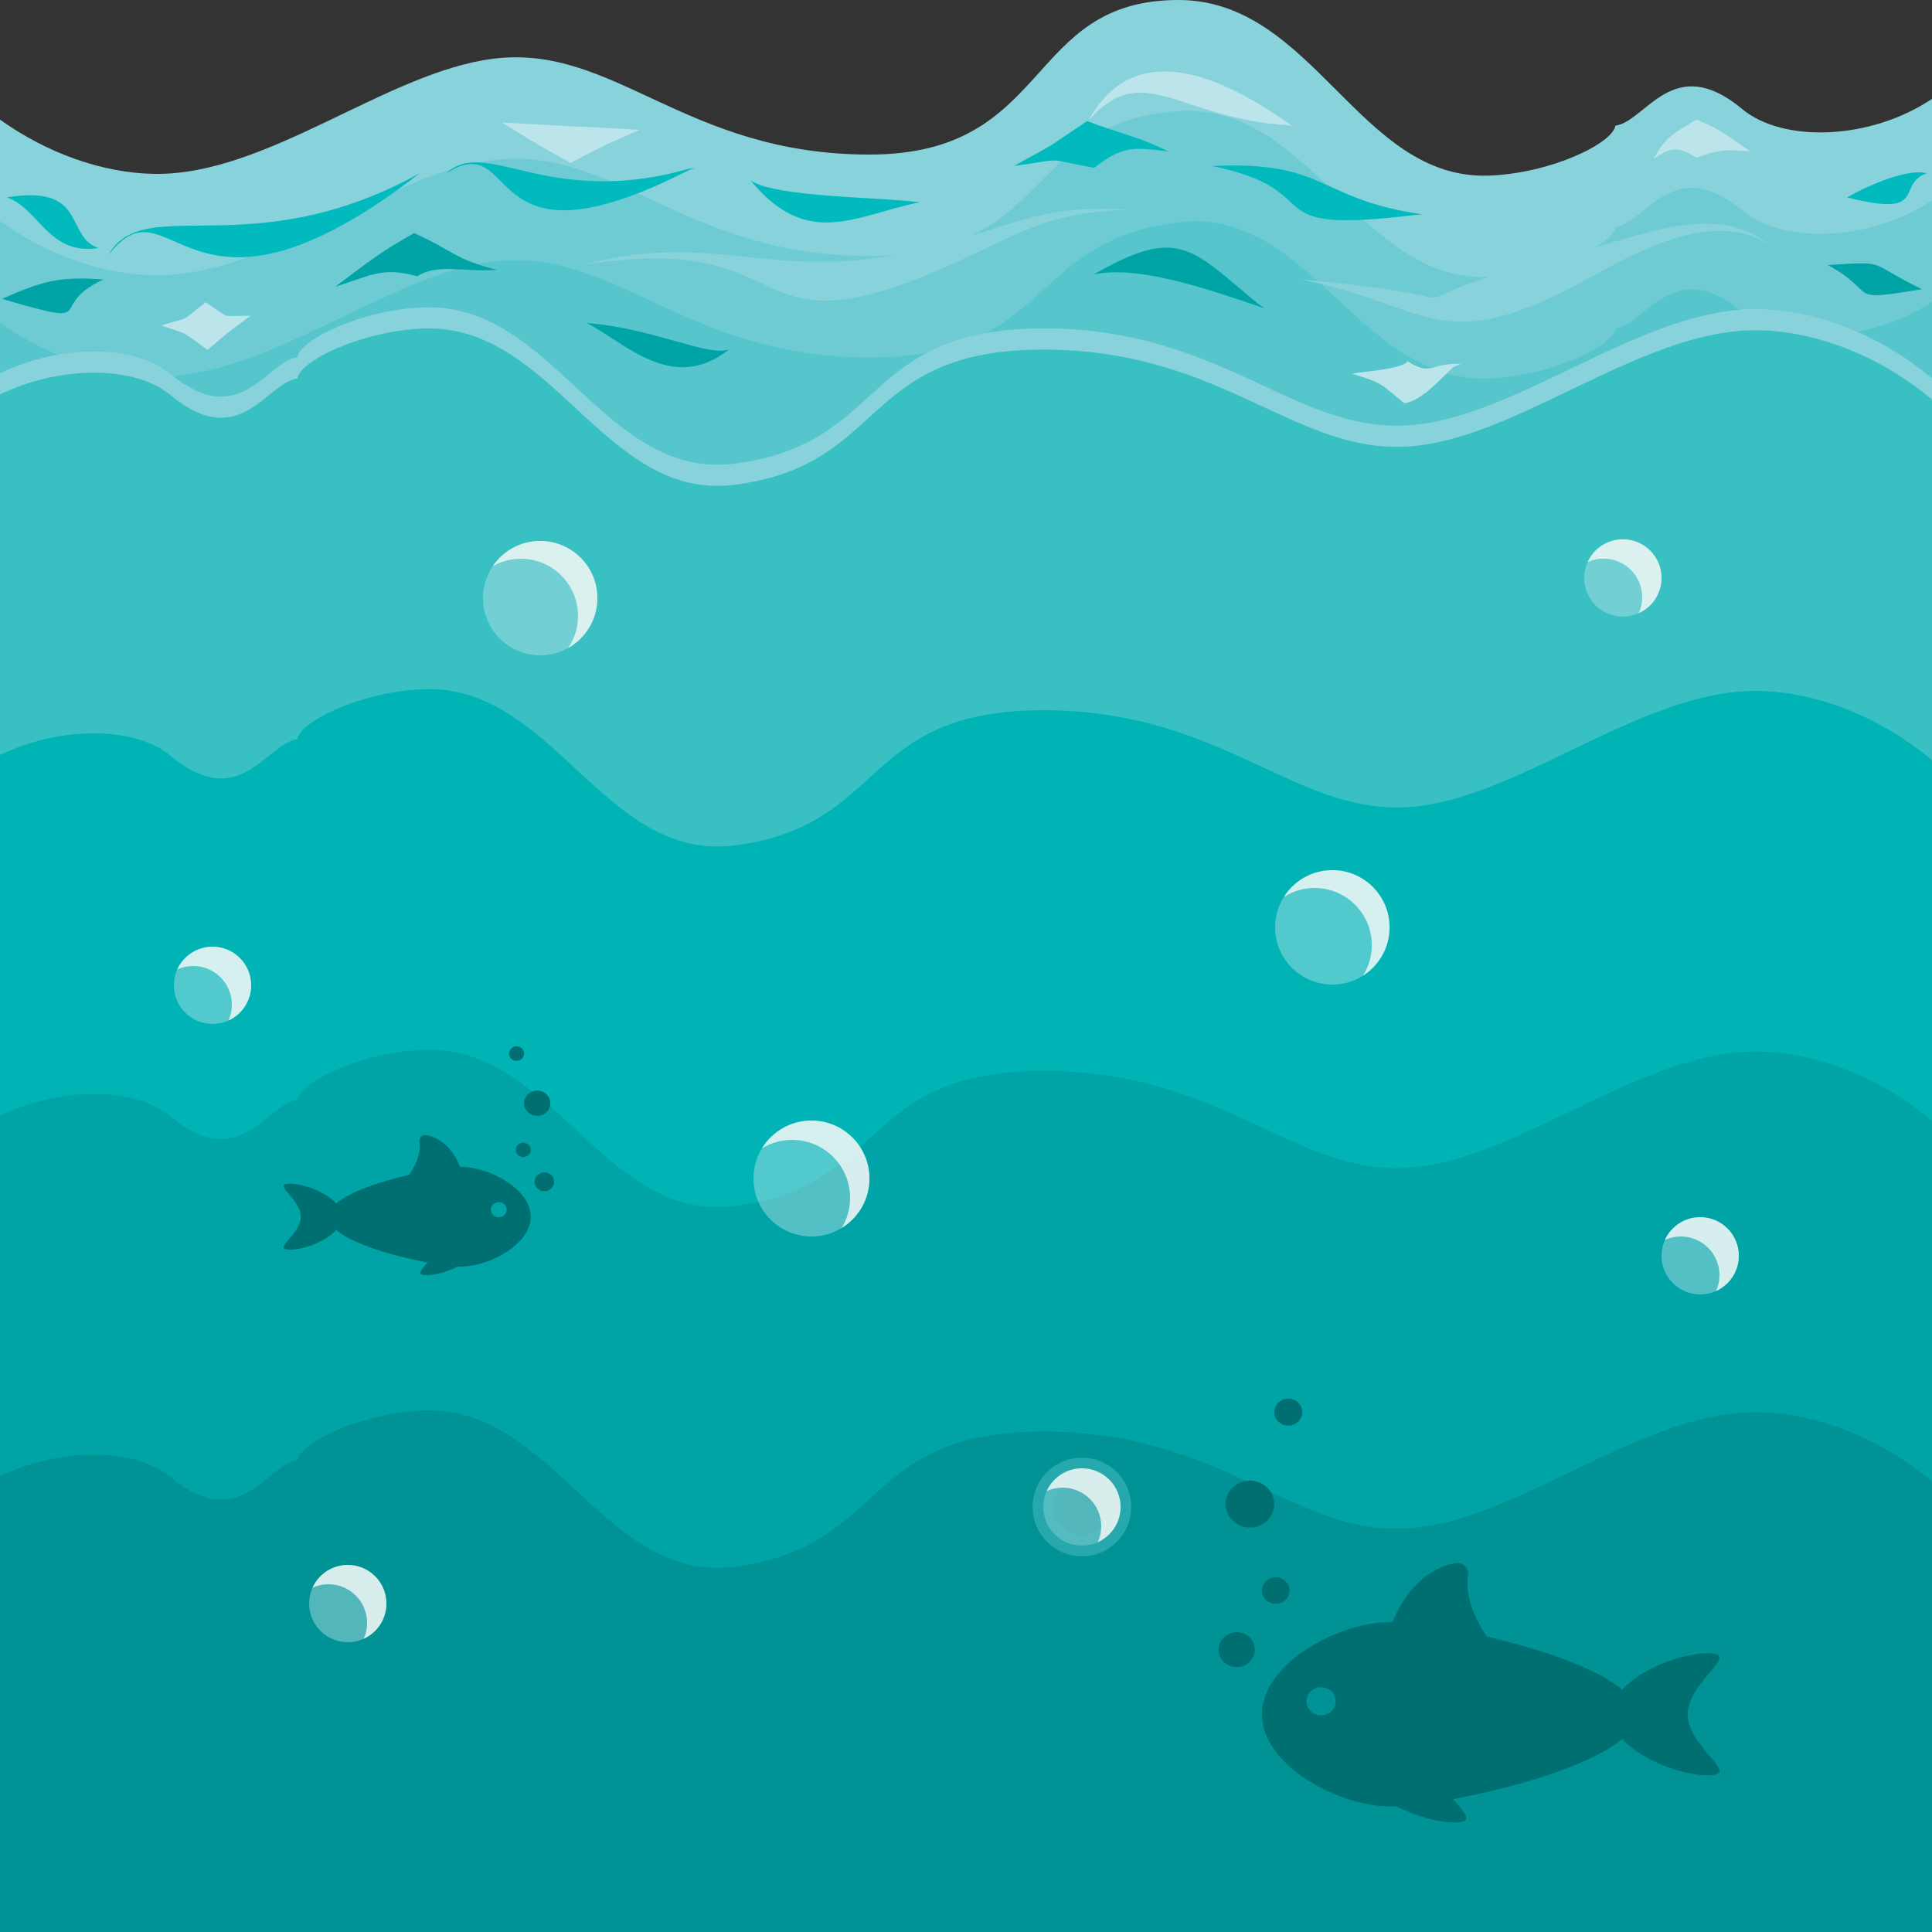 <?xml version="1.0" encoding="iso-8859-1"?>
<!-- Generator: Adobe Illustrator 19.1.1, SVG Export Plug-In . SVG Version: 6.00 Build 0)  -->
<svg version="1.1" xmlns="http://www.w3.org/2000/svg" xmlns:xlink="http://www.w3.org/1999/xlink" x="0px" y="0px"
	 viewBox="0 0 100 100" style="enable-background:new 0 0 100 100;" xml:space="preserve">
<rect x="0" y="0" width="100" height="100" fill="#333333" stroke="none"/>
<g id="Layer_9">
	<g>
		<g>
			<path style="fill-rule:evenodd;clip-rule:evenodd;fill:#88D2DB;" d="M100,5.119V26.5H0V6.191C2.426,7.924,5.301,8.961,8,9
				c5.818,0.084,12.014-5.274,17.54-5.962C31.791,2.26,35.421,8,45,8c9.509,0,8-8,16-8c7,0,9.354,9.338,16.072,9.089
				c3.221-0.119,6.41-1.678,6.54-2.584c1.59-0.221,2.983-3.847,6.564-0.861C92.277,7.397,96.794,7.264,100,5.119z"/>
			<path style="fill-rule:evenodd;clip-rule:evenodd;fill:#6ECBD4;" d="M100,10.369c0,5.295,0,10.59,0,15.884
				c-33.333,0-66.667,0-100,0c0-4.937,0-9.874,0-14.812c2.426,1.733,5.301,2.771,8,2.809c5.818,0.084,12.014-5.274,17.54-5.962
				C31.79,7.51,35.421,13.25,45,13.25c9.509,0,8.031-7.004,16-7.5c6.873-0.422,9.354,8.838,16.072,8.59
				c3.221-0.119,6.41-1.678,6.54-2.584c1.59-0.221,2.983-3.847,6.564-0.861C92.277,12.647,96.794,12.514,100,10.369z"/>
			<path style="fill-rule:evenodd;clip-rule:evenodd;fill:#57C5CC;" d="M100,15.619v10.387l-100,0v-9.315
				c2.426,1.733,5.301,2.771,8,2.809c5.818,0.084,12.014-5.274,17.54-5.962C31.79,12.76,35.421,18.5,45,18.5
				c9.509,0,8.062-6.007,16-7c6.747-0.844,9.354,8.339,16.072,8.09c3.221-0.119,6.41-1.678,6.54-2.584
				c1.59-0.221,2.983-3.847,6.564-0.861C92.277,17.897,96.794,17.764,100,15.619z"/>
		</g>
		<g>
			<path style="fill-rule:evenodd;clip-rule:evenodd;fill:#00BABE;" d="M5.602,13.217c1.828-3.306,7.347,0.591,16.125-4.25
				C9.522,18.394,8.933,8.892,5.602,13.217z"/>
			<path style="fill-rule:evenodd;clip-rule:evenodd;fill:#88D2DB;" d="M30.102,13.717c8.038-2.084,10.256,1.748,20.513-1.616
				c3.191-1.047,4.446-1.415,7.862-1.259c-3.279,0.149-4.61,0.629-7.53,2.049C37.581,19.389,42.432,11.725,30.102,13.717z"/>
			<path style="fill-rule:evenodd;clip-rule:evenodd;fill:#88D2DB;" d="M67.352,14.467c12.358,1.128,1.345,1.837,14.623-1.503
				c2.836-0.714,7.018-2.58,9.627-0.247c-2.653-1.914-6.699,0.192-9.087,1.53C74.512,18.729,74.184,15.837,67.352,14.467z"/>
			<path style="fill-rule:evenodd;clip-rule:evenodd;fill:#BBE4EB;" d="M56.352,6.216c2.502-4.543,7.346-2.004,10.625,0.375
				l-0.246-0.105C60.937,6.143,59.22,3.036,56.352,6.216z"/>
			<path style="fill-rule:evenodd;clip-rule:evenodd;fill:#00A4A6;" d="M30.352,16.716c3.44,0.265,6.271,1.75,7.375,1.375
				C34.789,20.436,32.255,17.651,30.352,16.716z"/>
			<path style="fill-rule:evenodd;clip-rule:evenodd;fill:#BBE4EB;" d="M25.977,6.341c0.054,0.007,6.973,0.375,7.125,0.375
				c-2.482,1.117-1.293,0.54-3.575,1.719C27.225,7.133,28.41,7.828,25.977,6.341z"/>
			<path style="fill-rule:evenodd;clip-rule:evenodd;fill:#00A4A6;" d="M17.352,14.842c1.625-1.224,2.335-1.802,4.085-2.776
				c1.952,0.871,2.114,1.369,4.29,1.901c-1.738,0.137-3.05-0.354-4.13,0.333C19.756,13.805,19.294,14.233,17.352,14.842z"/>
			<path style="fill-rule:evenodd;clip-rule:evenodd;fill:#00A4A6;" d="M56.602,14.217c4.462-2.604,5.121-1.273,8.531,1.514
				l-0.005-0.003c0.232,0.16,0.116,0.08,0.349,0.239C63.099,15.177,58.982,13.649,56.602,14.217z"/>
			<path style="fill-rule:evenodd;clip-rule:evenodd;fill:#00BABE;" d="M62.727,8.592c6.029-0.284,5.4,1.706,10.875,2.5
				c-0.265,0.024-0.133,0.012-0.398,0.036l0.004,0C64.616,12.186,69.068,9.894,62.727,8.592z"/>
			<path style="fill-rule:evenodd;clip-rule:evenodd;fill:#BBE4EB;" d="M85.602,8.217c0.628-1.186,1.052-1.314,2.204-2.028
				c1.357,0.556,1.624,0.856,2.796,1.653c-1.288-0.11-1.546-0.124-2.786,0.316C86.835,7.605,86.6,7.554,85.602,8.217z"/>
			<path style="fill-rule:evenodd;clip-rule:evenodd;fill:#00BABE;" d="M95.602,10.217c0.782-0.45,3.006-1.531,4.125-1.25
				C98.094,9.547,99.878,11.306,95.602,10.217z"/>
			<path style="fill-rule:evenodd;clip-rule:evenodd;fill:#00BABE;" d="M0.352,10.217c4.187-0.694,2.99,2.031,4.75,2.625
				C2.484,13.233,2.01,10.762,0.352,10.217z"/>
			<path style="fill-rule:evenodd;clip-rule:evenodd;fill:#BBE4EB;" d="M8.352,16.842c1.659-0.505,0.892-0.111,2.29-1.198
				c1.425,0.92,0.646,0.69,2.335,0.698c-1.489,1.098-0.742,0.511-2.233,1.766C9.208,17.028,10.013,17.436,8.352,16.842z"/>
			<path style="fill-rule:evenodd;clip-rule:evenodd;fill:#BBE4EB;" d="M69.977,19.342c0.667-0.126,2.597-0.227,2.878-0.647
				c1.261,0.815,1.218,0.054,2.747,0.147c-0.275,0.113-0.138,0.056-0.412,0.172l0.032-0.011c-0.618,0.562-1.635,1.761-2.531,1.866
				C71.413,19.859,71.664,19.859,69.977,19.342z"/>
			<path style="fill-rule:evenodd;clip-rule:evenodd;fill:#00BABE;" d="M38.852,9.342c1.331,0.878,6.461,0.841,8.75,1.125
				C44.253,11.15,41.819,12.932,38.852,9.342z"/>
			<path style="fill-rule:evenodd;clip-rule:evenodd;fill:#00A4A6;" d="M94.602,13.717c3.217-0.194,1.95-0.169,4.875,1.25
				C95.388,15.654,97.332,15.2,94.602,13.717z"/>
			<path style="fill-rule:evenodd;clip-rule:evenodd;fill:#00A4A6;" d="M0.102,15.467c2.142-0.941,3.008-1.168,5.25-1
				C2.292,15.871,5.383,17.019,0.102,15.467z"/>
			<path style="fill-rule:evenodd;clip-rule:evenodd;fill:#00BABE;" d="M23.102,8.967c2.071-1.915,5.199,1.831,12.487-0.213
				c0.194-0.054,0.193-0.041,0.388-0.037c-0.185,0.033-0.188,0.02-0.36,0.107C24.625,14.427,27.011,6.557,23.102,8.967z"/>
			<path style="fill-rule:evenodd;clip-rule:evenodd;fill:#00BABE;" d="M52.477,8.592c2.538-1.409,1.271-0.638,3.791-2.327
				c1.68,0.656,2.54,0.742,4.209,1.577c-1.878-0.233-2.353-0.298-3.845,0.843C53.87,8.184,55.255,8.215,52.477,8.592z"/>
		</g>
		<path style="fill-rule:evenodd;clip-rule:evenodd;fill:#88D2DB;" d="M0,26.002l100-0.007v-6.411c-2.611-2.196-5.92-3.541-9-3.585
			c-5.818-0.084-12.013,5.274-17.54,5.962C67.21,22.74,63.579,17,54,17c-9.508,0-8.062,6.007-16,7
			c-6.747,0.844-9.354-8.339-16.072-8.09c-3.221,0.119-6.41,1.678-6.54,2.584c-1.59,0.221-2.983,3.847-6.564,0.861
			C6.979,17.817,3.139,17.81,0,19.32V26.002z"/>
		<path style="fill-rule:evenodd;clip-rule:evenodd;fill:#39C0C3;" d="M0,45.083l100-0.007V20.68c-2.611-2.196-5.92-3.541-9-3.585
			c-5.818-0.084-12.013,5.274-17.54,5.962c-6.25,0.778-9.881-4.962-19.46-4.962c-9.508,0-8.062,6.008-16,7
			c-6.747,0.844-9.354-8.339-16.072-8.09c-3.221,0.119-6.41,1.678-6.54,2.584c-1.59,0.221-2.983,3.847-6.564,0.861
			C6.979,18.912,3.139,18.905,0,20.415V45.083z"/>
		<path style="fill-rule:evenodd;clip-rule:evenodd;fill:#00B4B6;" d="M0,63.406L100,63.4V39.346c-2.611-2.196-5.92-3.541-9-3.585
			c-5.818-0.084-12.013,5.274-17.54,5.962c-6.25,0.778-9.881-4.962-19.46-4.962c-9.508,0-8.062,6.007-16,7
			c-6.747,0.844-9.354-8.339-16.072-8.09c-3.221,0.119-6.41,1.678-6.54,2.584c-1.59,0.221-2.983,3.847-6.564,0.861
			C6.979,37.578,3.139,37.571,0,39.081V63.406z"/>
		<path style="fill-rule:evenodd;clip-rule:evenodd;fill:#00A4A6;" d="M0,81.729l100-0.007v-23.71c-2.611-2.196-5.92-3.541-9-3.585
			c-5.818-0.084-12.013,5.274-17.54,5.962c-6.25,0.778-9.881-4.962-19.46-4.962c-9.508,0-8.062,6.007-16,7
			c-6.747,0.844-9.354-8.339-16.072-8.09c-3.221,0.119-6.41,1.678-6.54,2.584c-1.59,0.221-2.983,3.847-6.564,0.861
			C6.979,56.244,3.139,56.237,0,57.747V81.729z"/>
		<path style="fill-rule:evenodd;clip-rule:evenodd;fill:#009294;" d="M100,76.68c-2.611-2.196-5.92-3.541-9-3.585
			c-5.818-0.084-12.013,5.274-17.54,5.962c-6.25,0.778-9.881-4.962-19.46-4.962c-9.508,0-8.062,6.007-16,7
			c-6.747,0.844-9.354-8.339-16.072-8.09c-3.221,0.119-6.41,1.678-6.54,2.584c-1.59,0.221-2.983,3.847-6.564,0.861
			C6.979,74.912,3.139,74.905,0,76.415V100h100V76.68z"/>
		<g>
			<circle style="opacity:0.439;fill-rule:evenodd;clip-rule:evenodd;fill:#BBE4EB;" cx="68.962" cy="48" r="2.961"/>
			<path style="opacity:0.839;fill-rule:evenodd;clip-rule:evenodd;fill:#EFF8F5;" d="M68.962,45.039
				c1.635,0,2.961,1.326,2.961,2.961c0,1.051-0.548,1.974-1.373,2.499c0.288-0.457,0.455-0.997,0.455-1.577
				c0-1.635-1.326-2.961-2.961-2.961c-0.584,0-1.129,0.169-1.588,0.462C66.98,45.591,67.906,45.039,68.962,45.039z"/>
		</g>
		<g>
			<circle style="opacity:0.439;fill-rule:evenodd;clip-rule:evenodd;fill:#BBE4EB;" cx="42.001" cy="61" r="3"/>
			<path style="opacity:0.839;fill-rule:evenodd;clip-rule:evenodd;fill:#EFF8F5;" d="M42.001,58c1.657,0,3,1.343,3,3
				c0,1.085-0.575,2.035-1.438,2.562c0.278-0.455,0.438-0.989,0.438-1.562c0-1.657-1.343-3-3-3c-0.572,0-1.107,0.16-1.562,0.438
				C39.965,58.575,40.916,58,42.001,58z"/>
		</g>
		<g>
			
				<circle style="opacity:0.439;fill-rule:evenodd;clip-rule:evenodd;fill:#BBE4EB;stroke:#57C5CC;stroke-width:1.11;stroke-miterlimit:22.926;" cx="56" cy="78" r="2"/>
			<path style="opacity:0.839;fill-rule:evenodd;clip-rule:evenodd;fill:#EFF8F5;" d="M56,76c1.104,0,2,0.896,2,2
				c0,0.811-0.483,1.509-1.176,1.823C56.937,79.572,57,79.293,57,79c0-1.104-0.895-2-2-2c-0.294,0-0.572,0.063-0.824,0.177
				C54.491,76.483,55.189,76,56,76z"/>
		</g>
		<g>
			<circle style="opacity:0.439;fill-rule:evenodd;clip-rule:evenodd;fill:#BBE4EB;" cx="88" cy="65" r="2"/>
			<path style="opacity:0.839;fill-rule:evenodd;clip-rule:evenodd;fill:#EFF8F5;" d="M88,63c1.104,0,2,0.895,2,2
				c0,0.811-0.483,1.509-1.176,1.823C88.937,66.572,89,66.293,89,66c0-1.104-0.896-2-2-2c-0.294,0-0.572,0.063-0.823,0.177
				C86.49,63.483,87.189,63,88,63z"/>
		</g>
		<g>
			<circle style="opacity:0.439;fill-rule:evenodd;clip-rule:evenodd;fill:#BBE4EB;" cx="18.001" cy="83" r="2"/>
			<path style="opacity:0.839;fill-rule:evenodd;clip-rule:evenodd;fill:#EFF8F5;" d="M18.001,81c1.105,0,2,0.896,2,2
				c0,0.811-0.483,1.51-1.177,1.824C18.937,84.572,19,84.294,19,84c0-1.105-0.895-2-2-2c-0.293,0-0.572,0.063-0.823,0.177
				C16.491,81.482,17.19,81,18.001,81z"/>
		</g>
		<g>
			<circle style="opacity:0.439;fill-rule:evenodd;clip-rule:evenodd;fill:#BBE4EB;" cx="27.96" cy="30.959" r="2.959"/>
			<path style="opacity:0.839;fill-rule:evenodd;clip-rule:evenodd;fill:#EFF8F5;" d="M27.96,28c1.635,0,2.959,1.325,2.959,2.959
				c0,1.108-0.609,2.074-1.51,2.581c0.322-0.474,0.51-1.046,0.51-1.662c0-1.634-1.325-2.959-2.959-2.959
				c-0.527,0-1.021,0.137-1.449,0.379C26.043,28.514,26.941,28,27.96,28z"/>
		</g>
		<g>
			<circle style="opacity:0.439;fill-rule:evenodd;clip-rule:evenodd;fill:#BBE4EB;" cx="84" cy="29.914" r="2"/>
			<path style="opacity:0.839;fill-rule:evenodd;clip-rule:evenodd;fill:#EFF8F5;" d="M84,27.914c1.104,0,2,0.895,2,2
				c0,0.811-0.483,1.509-1.176,1.823c0.113-0.251,0.177-0.529,0.177-0.823c0-1.104-0.896-2-2-2c-0.294,0-0.572,0.063-0.824,0.177
				C82.491,28.397,83.189,27.914,84,27.914z"/>
		</g>
		<g>
			<circle style="opacity:0.439;fill-rule:evenodd;clip-rule:evenodd;fill:#BBE4EB;" cx="11" cy="51" r="2"/>
			<path style="opacity:0.839;fill-rule:evenodd;clip-rule:evenodd;fill:#EFF8F5;" d="M11,49c1.104,0,2,0.896,2,2
				c0,0.811-0.483,1.509-1.176,1.823C11.937,52.572,12,52.293,12,52c0-1.104-0.895-2-2-2c-0.294,0-0.572,0.063-0.824,0.177
				C9.49,49.483,10.189,49,11,49z"/>
		</g>
		<g>
			<path style="fill-rule:evenodd;clip-rule:evenodd;fill:#006F72;" d="M88.4,85.573c-1.339,0-3.432,0.775-4.433,1.884
				c-1.356-1.147-4.294-2.119-7.002-2.747c-0.985-1.433-1.07-2.538-0.979-3.193c0.024-0.175-0.04-0.35-0.174-0.471
				c-0.134-0.12-0.319-0.171-0.498-0.136c-1.766,0.344-2.737,1.845-3.244,3.048c-0.022-0.001-0.048-0.002-0.069-0.002
				c-2.736,0-6.682,2.139-6.682,4.776c0,2.638,3.946,4.776,6.682,4.776c0.091,0,0.192-0.003,0.299-0.007
				c0.988,0.513,2.143,0.828,2.994,0.828c1.045,0,0.534-0.473-0.084-1.209c3.072-0.567,7.1-1.711,8.758-3.113
				c1.001,1.109,3.095,1.884,4.433,1.884c1.809,0-1.044-1.415-1.044-3.159C87.357,86.988,90.209,85.573,88.4,85.573L88.4,85.573
				L88.4,85.573z M68.379,88.787c-0.418,0-0.756-0.326-0.756-0.729c0-0.403,0.339-0.729,0.756-0.729
				c0.418,0,0.756,0.326,0.756,0.729C69.135,88.461,68.797,88.787,68.379,88.787z"/>
			<ellipse style="fill-rule:evenodd;clip-rule:evenodd;fill:#006F72;" cx="64.011" cy="85.385" rx="0.936" ry="0.902"/>
			<ellipse style="fill-rule:evenodd;clip-rule:evenodd;fill:#006F72;" cx="66.033" cy="82.325" rx="0.715" ry="0.689"/>
			<ellipse style="fill-rule:evenodd;clip-rule:evenodd;fill:#006F72;" cx="64.695" cy="77.852" rx="1.26" ry="1.215"/>
			<ellipse style="fill-rule:evenodd;clip-rule:evenodd;fill:#006F72;" cx="66.68" cy="73.092" rx="0.724" ry="0.698"/>
		</g>
		<g>
			<path style="fill-rule:evenodd;clip-rule:evenodd;fill:#006F72;" d="M15.007,61.271c0.723,0,1.853,0.419,2.394,1.017
				c0.732-0.619,2.319-1.144,3.781-1.483c0.532-0.774,0.578-1.37,0.529-1.724c-0.013-0.094,0.022-0.189,0.094-0.254
				c0.072-0.065,0.173-0.093,0.269-0.074c0.954,0.185,1.478,0.996,1.752,1.646c0.012,0,0.026-0.001,0.037-0.001
				c1.477,0,3.608,1.155,3.608,2.579c0,1.424-2.131,2.579-3.608,2.579c-0.049,0-0.104-0.001-0.161-0.004
				C23.167,65.83,22.543,66,22.084,66c-0.564,0-0.288-0.256,0.045-0.653c-1.659-0.306-3.834-0.924-4.729-1.681
				c-0.541,0.599-1.671,1.017-2.394,1.017c-0.977,0,0.564-0.764,0.564-1.706C15.571,62.035,14.03,61.271,15.007,61.271
				L15.007,61.271L15.007,61.271z M25.817,63.007c0.225,0,0.408-0.176,0.408-0.394c0-0.218-0.183-0.394-0.408-0.394
				c-0.226,0-0.408,0.176-0.408,0.394C25.409,62.831,25.591,63.007,25.817,63.007z"/>
			<ellipse style="fill-rule:evenodd;clip-rule:evenodd;fill:#006F72;" cx="28.175" cy="61.17" rx="0.506" ry="0.487"/>
			<ellipse style="fill-rule:evenodd;clip-rule:evenodd;fill:#006F72;" cx="27.084" cy="59.518" rx="0.386" ry="0.372"/>
			<ellipse style="fill-rule:evenodd;clip-rule:evenodd;fill:#006F72;" cx="27.806" cy="57.102" rx="0.68" ry="0.656"/>
			<ellipse style="fill-rule:evenodd;clip-rule:evenodd;fill:#006F72;" cx="26.734" cy="54.532" rx="0.391" ry="0.377"/>
		</g>
	</g>
</g>
<g id="Layer_1">
</g>
</svg>
